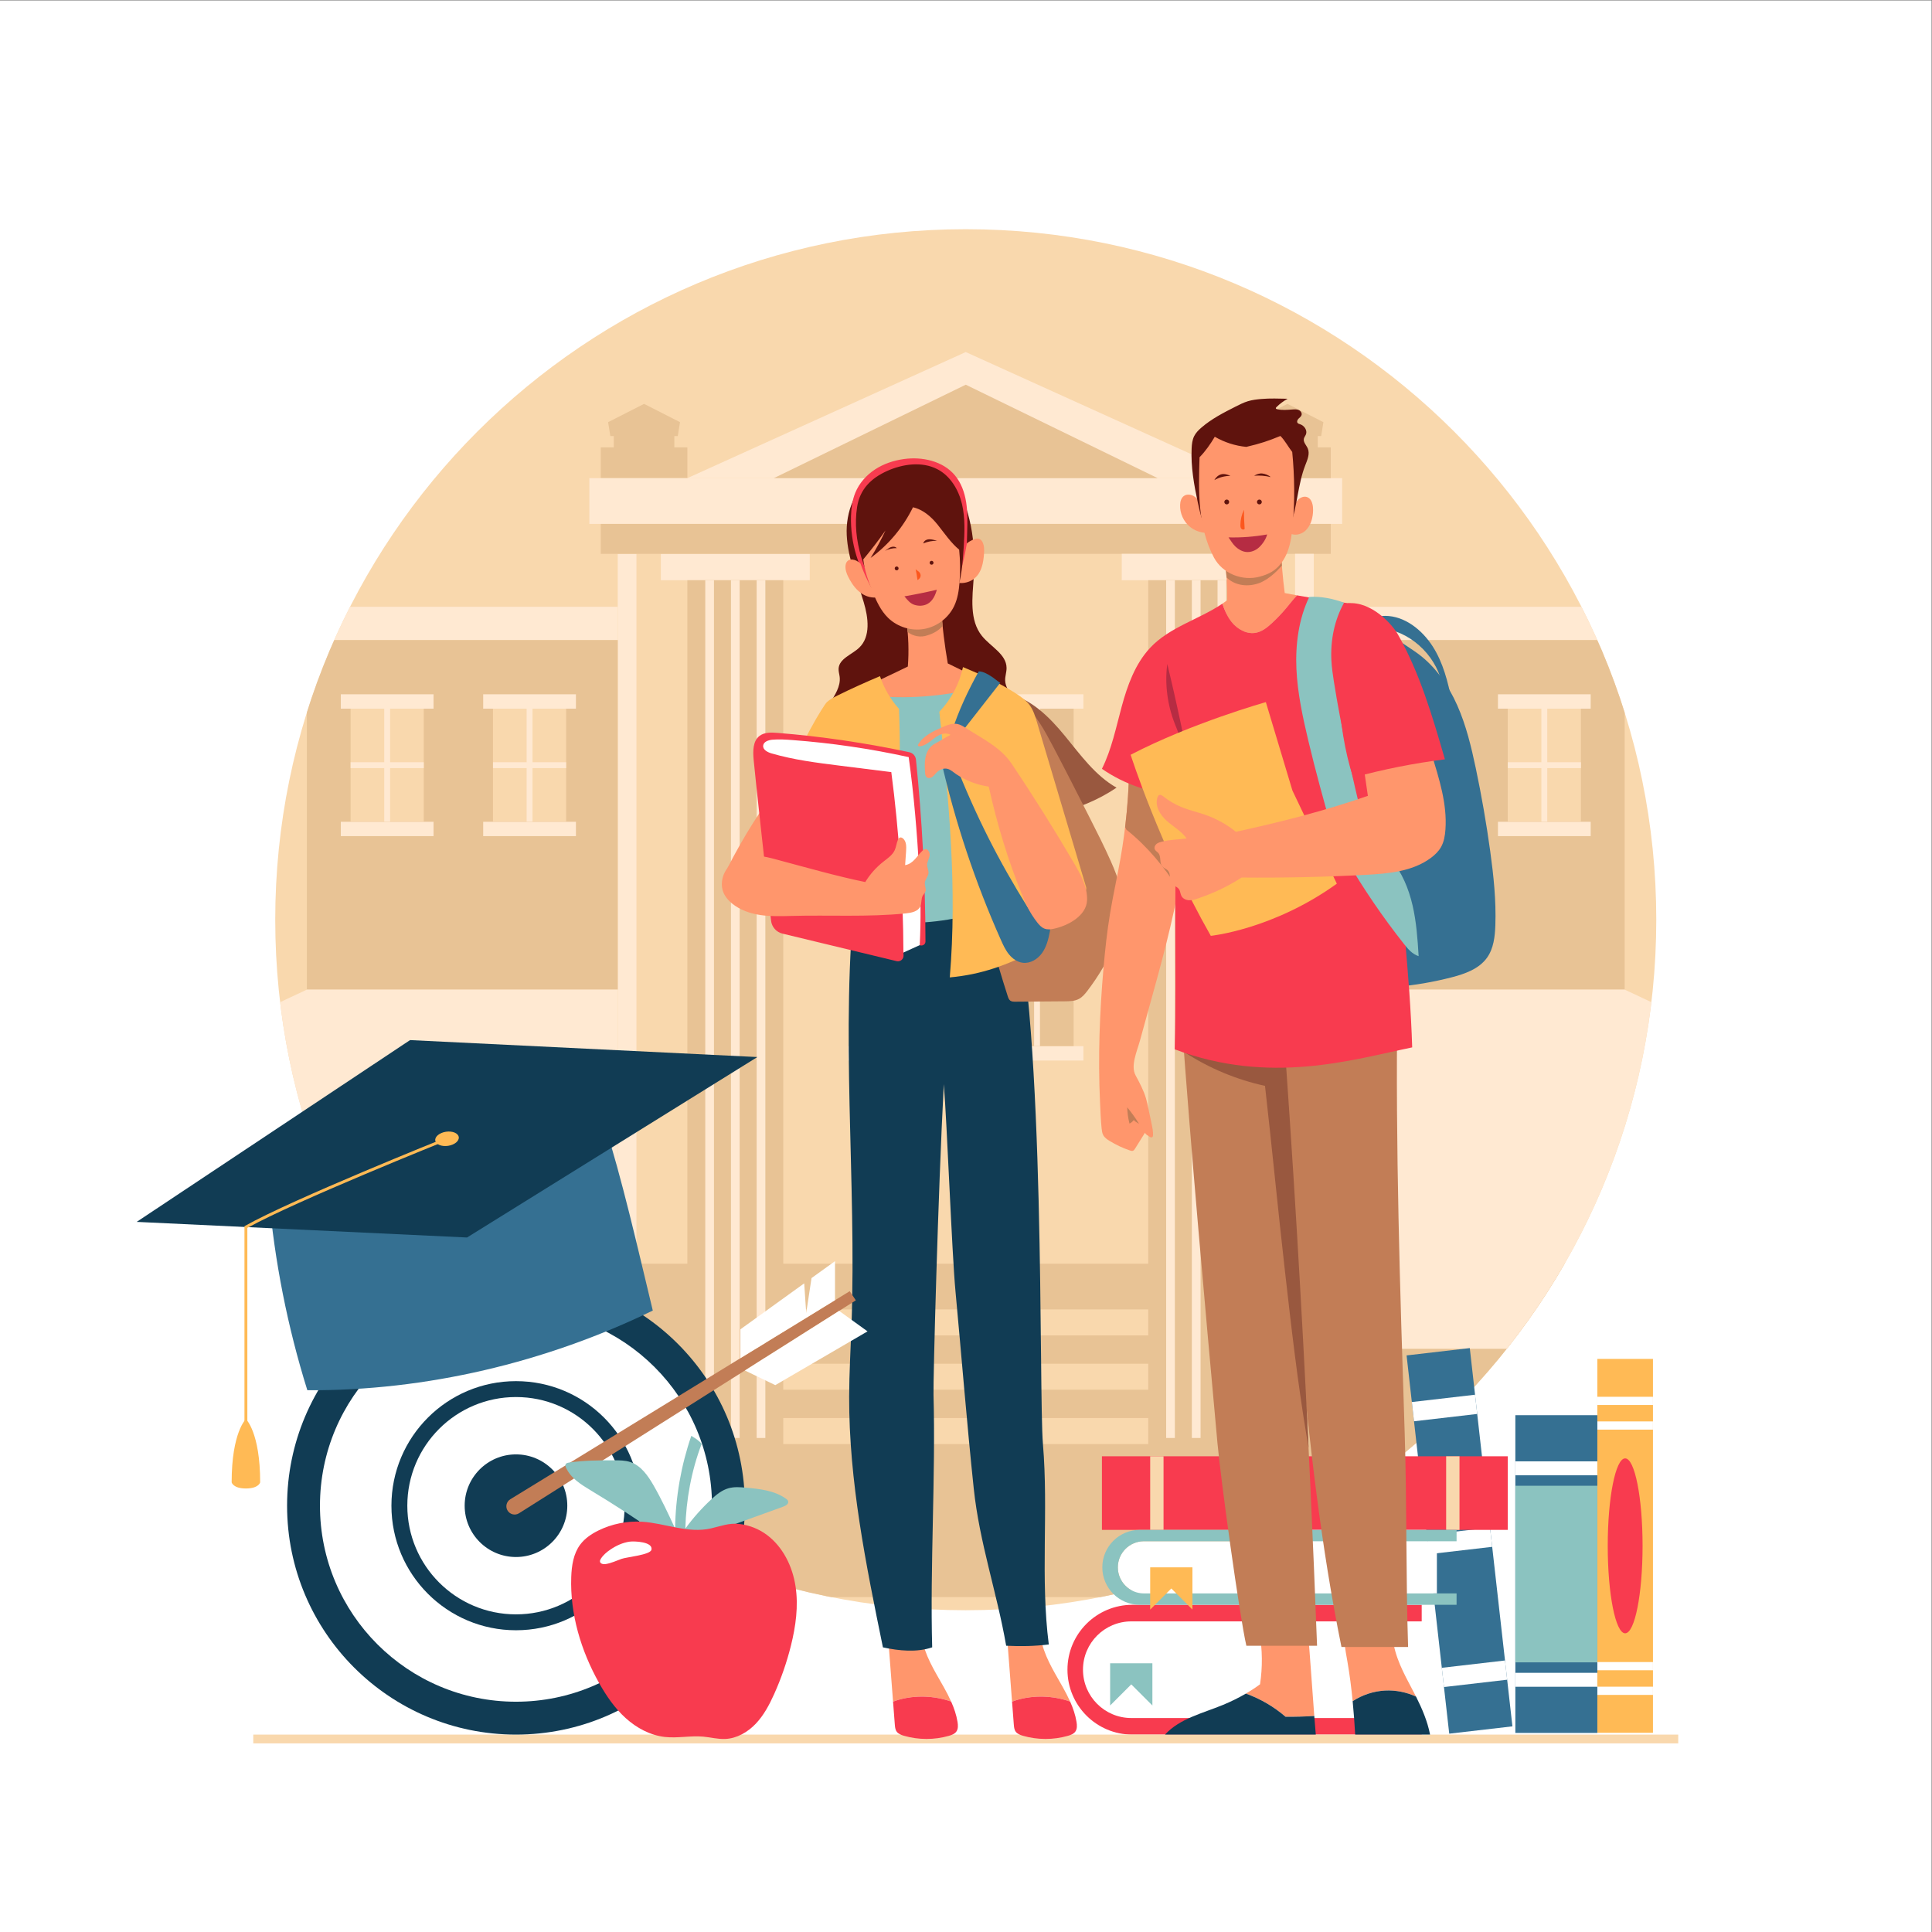 <?xml version="1.0" encoding="UTF-8" standalone="no"?>
<!-- Created with Inkscape (http://www.inkscape.org/) -->

<svg
   version="1.1"
   id="svg2"
   xml:space="preserve"
   width="2666.667"
   height="2666.667"
   viewBox="0 0 2666.667 2666.667"
   sodipodi:docname="vecteezy_happy-university-students_.eps"
   xmlns:inkscape="http://www.inkscape.org/namespaces/inkscape"
   xmlns:sodipodi="http://sodipodi.sourceforge.net/DTD/sodipodi-0.dtd"
   xmlns="http://www.w3.org/2000/svg"
   xmlns:svg="http://www.w3.org/2000/svg"><rect x="0" y="0" width="2666.667" height="2666.667" fill="#808080" stroke="none"/><defs
     id="defs6"><clipPath
       clipPathUnits="userSpaceOnUse"
       id="clipPath22"><path
         d="m 17150,10481.7 c 0,-3948.8 -3201.2,-7150 -7150,-7150 -3948.84,0 -7150,3201.2 -7150,7150 0,3948.9 3201.16,7150 7150,7150 3948.8,0 7150,-3201.1 7150,-7150 z"
         id="path20" /></clipPath></defs><sodipodi:namedview
     id="namedview4"
     pagecolor="#ffffff"
     bordercolor="#666666"
     borderopacity="1.0"
     inkscape:pageshadow="2"
     inkscape:pageopacity="0.0"
     inkscape:pagecheckerboard="0" /><g
     id="g8"
     inkscape:groupmode="layer"
     inkscape:label="ink_ext_XXXXXX"
     transform="matrix(1.333,0,0,-1.333,0,2666.667)"><g
       id="g10"
       transform="scale(0.1)"><path
         d="M 20000,0 H 0 V 20000 H 20000 V 0"
         style="fill:#ffffff;fill-opacity:1;fill-rule:nonzero;stroke:none"
         id="path12" /><path
         d="m 17150,10481.7 c 0,-3948.8 -3201.2,-7150 -7150,-7150 -3948.84,0 -7150,3201.2 -7150,7150 0,3948.9 3201.16,7150 7150,7150 3948.8,0 7150,-3201.1 7150,-7150"
         style="fill:#f9d8ad;fill-opacity:1;fill-rule:nonzero;stroke:none"
         id="path14" /><g
         id="g16"><g
           id="g18"
           clip-path="url(#clipPath22)"><path
             d="M 18510,3468.3 H 3177.3 V 6919.9 H 18510 V 3468.3"
             style="fill:#e8c395;fill-opacity:1;fill-rule:nonzero;stroke:none"
             id="path24" /><path
             d="M 10000,16359.7 7117.27,15054.1 h 5765.43 z"
             style="fill:#ffe9d2;fill-opacity:1;fill-rule:nonzero;stroke:none"
             id="path26" /><path
             d="M 8384.76,13997.2 H 6842.81 v 273 h 1541.95 v -273"
             style="fill:#ffe9d2;fill-opacity:1;fill-rule:nonzero;stroke:none"
             id="path28" /><path
             d="m 8110.31,13997.2 h -993.04 v -8882 h 993.04 v 8882"
             style="fill:#e8c395;fill-opacity:1;fill-rule:nonzero;stroke:none"
             id="path30" /><path
             d="m 7658.87,13997.2 h -90.17 v -8882 h 90.17 v 8882"
             style="fill:#ffe9d2;fill-opacity:1;fill-rule:nonzero;stroke:none"
             id="path32" /><path
             d="m 7392.87,13997.2 h -90.18 v -8882 h 90.18 v 8882"
             style="fill:#ffe9d2;fill-opacity:1;fill-rule:nonzero;stroke:none"
             id="path34" /><path
             d="m 7834.71,13997.2 h 90.17 v -8882 h -90.17 v 8882"
             style="fill:#ffe9d2;fill-opacity:1;fill-rule:nonzero;stroke:none"
             id="path36" /><path
             d="m 6982.58,15372.3 v 117.2 h 35.5 l 23.11,144.3 -372.25,189.4 -372.25,-189.4 23.12,-144.3 h 35.5 v -117.2 h -134.69 v -318.2 h 896.65 v 318.2 h -134.69"
             style="fill:#e8c395;fill-opacity:1;fill-rule:nonzero;stroke:none"
             id="path38" /><path
             d="m 6590.23,6001.9 h -193.77 v 8268.3 h 193.77 V 6001.9"
             style="fill:#ffe9d2;fill-opacity:1;fill-rule:nonzero;stroke:none"
             id="path40" /><path
             d="M 6396.46,13377.3 H 2896.79 v 344.6 h 3499.67 v -344.6"
             style="fill:#ffe9d2;fill-opacity:1;fill-rule:nonzero;stroke:none"
             id="path42" /><path
             d="M 6396.46,13377.3 H 3177.3 V 9758 h 3219.16 v 3619.3"
             style="fill:#e8c395;fill-opacity:1;fill-rule:nonzero;stroke:none"
             id="path44" /><path
             d="M 6396.46,6038.8 H 2027.6 V 9218 l 1149.7,540 H 6396.46 V 6038.8"
             style="fill:#ffe9d2;fill-opacity:1;fill-rule:nonzero;stroke:none"
             id="path46" /><path
             d="m 4489.31,12667.1 h -960.34 v 148.8 h 960.34 v -148.8"
             style="fill:#ffe9d2;fill-opacity:1;fill-rule:nonzero;stroke:none"
             id="path48" /><path
             d="m 4489.31,11347.2 h -960.34 v 148.7 h 960.34 v -148.7"
             style="fill:#ffe9d2;fill-opacity:1;fill-rule:nonzero;stroke:none"
             id="path50" /><path
             d="m 4387.87,12667.1 h -757.45 v -1170 h 757.45 v 1170"
             style="fill:#f9d8ad;fill-opacity:1;fill-rule:nonzero;stroke:none"
             id="path52" /><path
             d="m 4039.58,12667.1 h -60.87 v -1170 h 60.87 v 1170"
             style="fill:#ffe9d2;fill-opacity:1;fill-rule:nonzero;stroke:none"
             id="path54" /><path
             d="m 4387.91,12051.7 v 60.8 l -757.45,0.1 v -60.9 h 757.45"
             style="fill:#ffe9d2;fill-opacity:1;fill-rule:nonzero;stroke:none"
             id="path56" /><path
             d="m 5963.63,12667.1 h -960.34 v 148.8 h 960.34 v -148.8"
             style="fill:#ffe9d2;fill-opacity:1;fill-rule:nonzero;stroke:none"
             id="path58" /><path
             d="m 5963.63,11347.2 h -960.34 v 148.7 h 960.34 v -148.7"
             style="fill:#ffe9d2;fill-opacity:1;fill-rule:nonzero;stroke:none"
             id="path60" /><path
             d="m 5862.19,12667.1 h -757.45 v -1170 h 757.45 v 1170"
             style="fill:#f9d8ad;fill-opacity:1;fill-rule:nonzero;stroke:none"
             id="path62" /><path
             d="m 5513.9,12667.1 h -60.87 v -1170 h 60.87 v 1170"
             style="fill:#ffe9d2;fill-opacity:1;fill-rule:nonzero;stroke:none"
             id="path64" /><path
             d="m 5862.23,12051.7 v 60.8 l -757.45,0.1 v -60.9 h 757.45"
             style="fill:#ffe9d2;fill-opacity:1;fill-rule:nonzero;stroke:none"
             id="path66" /><path
             d="m 9742.17,12667.1 h -960.33 v 148.8 h 960.33 v -148.8"
             style="fill:#ffe9d2;fill-opacity:1;fill-rule:nonzero;stroke:none"
             id="path68" /><path
             d="m 9742.17,11347.2 h -960.33 v 148.7 h 960.33 v -148.7"
             style="fill:#ffe9d2;fill-opacity:1;fill-rule:nonzero;stroke:none"
             id="path70" /><path
             d="m 9640.73,12667.1 h -757.45 v -1170 h 757.45 v 1170"
             style="fill:#e8c395;fill-opacity:1;fill-rule:nonzero;stroke:none"
             id="path72" /><path
             d="m 9292.44,12667.1 h -60.87 v -1170 h 60.87 v 1170"
             style="fill:#ffe9d2;fill-opacity:1;fill-rule:nonzero;stroke:none"
             id="path74" /><path
             d="m 9640.78,12051.7 v 60.8 l -757.46,0.1 v -60.9 h 757.46"
             style="fill:#ffe9d2;fill-opacity:1;fill-rule:nonzero;stroke:none"
             id="path76" /><path
             d="m 10257.8,12667.1 h 960.4 v 148.8 h -960.4 v -148.8"
             style="fill:#ffe9d2;fill-opacity:1;fill-rule:nonzero;stroke:none"
             id="path78" /><path
             d="m 10257.8,11347.2 h 960.4 v 148.7 h -960.4 v -148.7"
             style="fill:#ffe9d2;fill-opacity:1;fill-rule:nonzero;stroke:none"
             id="path80" /><path
             d="m 10359.3,12667.1 h 757.4 v -1170 h -757.4 v 1170"
             style="fill:#e8c395;fill-opacity:1;fill-rule:nonzero;stroke:none"
             id="path82" /><path
             d="m 10707.6,12667.1 h 60.8 v -1170 h -60.8 v 1170"
             style="fill:#ffe9d2;fill-opacity:1;fill-rule:nonzero;stroke:none"
             id="path84" /><path
             d="m 10359.2,12051.7 v 60.8 l 757.5,0.1 v -60.9 h -757.5"
             style="fill:#ffe9d2;fill-opacity:1;fill-rule:nonzero;stroke:none"
             id="path86" /><path
             d="m 9742.17,10343.6 h -960.33 v 148.8 h 960.33 v -148.8"
             style="fill:#ffe9d2;fill-opacity:1;fill-rule:nonzero;stroke:none"
             id="path88" /><path
             d="m 9742.17,9023.6 h -960.33 v 148.8 h 960.33 v -148.8"
             style="fill:#ffe9d2;fill-opacity:1;fill-rule:nonzero;stroke:none"
             id="path90" /><path
             d="m 9640.73,10343.6 h -757.45 v -1170 h 757.45 v 1170"
             style="fill:#e8c395;fill-opacity:1;fill-rule:nonzero;stroke:none"
             id="path92" /><path
             d="m 9292.44,10343.6 h -60.87 v -1170 h 60.87 v 1170"
             style="fill:#ffe9d2;fill-opacity:1;fill-rule:nonzero;stroke:none"
             id="path94" /><path
             d="m 9640.78,9728.1 v 60.9 h -757.46 v -60.8 l 757.46,-0.1"
             style="fill:#ffe9d2;fill-opacity:1;fill-rule:nonzero;stroke:none"
             id="path96" /><path
             d="m 10257.8,10343.6 h 960.4 v 148.8 h -960.4 v -148.8"
             style="fill:#ffe9d2;fill-opacity:1;fill-rule:nonzero;stroke:none"
             id="path98" /><path
             d="m 10257.8,9023.6 h 960.4 v 148.8 h -960.4 v -148.8"
             style="fill:#ffe9d2;fill-opacity:1;fill-rule:nonzero;stroke:none"
             id="path100" /><path
             d="m 10359.3,10343.6 h 757.4 v -1170 h -757.4 v 1170"
             style="fill:#e8c395;fill-opacity:1;fill-rule:nonzero;stroke:none"
             id="path102" /><path
             d="m 10707.6,10343.6 h 60.8 v -1170 h -60.8 v 1170"
             style="fill:#ffe9d2;fill-opacity:1;fill-rule:nonzero;stroke:none"
             id="path104" /><path
             d="m 10359.2,9728.1 v 60.9 h 757.5 v -60.8 l -757.5,-0.1"
             style="fill:#ffe9d2;fill-opacity:1;fill-rule:nonzero;stroke:none"
             id="path106" /><path
             d="M 10000,15054.1 H 6102.62 V 14580 h 7794.78 v 474.1 H 10000"
             style="fill:#ffe9d2;fill-opacity:1;fill-rule:nonzero;stroke:none"
             id="path108" /><path
             d="M 10000,14580 H 6220.62 v -309.8 H 13779.4 V 14580 H 10000"
             style="fill:#e8c395;fill-opacity:1;fill-rule:nonzero;stroke:none"
             id="path110" /><path
             d="m 11615.2,13997.2 h 1542 v 273 h -1542 v -273"
             style="fill:#ffe9d2;fill-opacity:1;fill-rule:nonzero;stroke:none"
             id="path112" /><path
             d="m 11889.7,13997.2 h 993 v -8882 h -993 v 8882"
             style="fill:#e8c395;fill-opacity:1;fill-rule:nonzero;stroke:none"
             id="path114" /><path
             d="m 12341.1,13997.2 h 90.2 v -8882 h -90.2 v 8882"
             style="fill:#ffe9d2;fill-opacity:1;fill-rule:nonzero;stroke:none"
             id="path116" /><path
             d="m 12607.1,13997.2 h 90.2 v -8882 h -90.2 v 8882"
             style="fill:#ffe9d2;fill-opacity:1;fill-rule:nonzero;stroke:none"
             id="path118" /><path
             d="m 12165.3,13997.2 h -90.2 v -8882 h 90.2 v 8882"
             style="fill:#ffe9d2;fill-opacity:1;fill-rule:nonzero;stroke:none"
             id="path120" /><path
             d="m 13017.4,15372.3 v 117.2 h -35.5 l -23.1,144.3 372.3,189.4 372.2,-189.4 -23.1,-144.3 h -35.5 v -117.2 h 134.7 v -318.2 h -896.7 v 318.2 h 134.7"
             style="fill:#e8c395;fill-opacity:1;fill-rule:nonzero;stroke:none"
             id="path122" /><path
             d="M 10000,16021.6 8012.82,15054.1 H 11987.2 Z"
             style="fill:#e8c395;fill-opacity:1;fill-rule:nonzero;stroke:none"
             id="path124" /><path
             d="m 13409.8,6001.9 h 193.7 v 8268.3 h -193.7 V 6001.9"
             style="fill:#ffe9d2;fill-opacity:1;fill-rule:nonzero;stroke:none"
             id="path126" /><path
             d="m 13603.5,13377.3 h 3499.7 v 344.6 h -3499.7 v -344.6"
             style="fill:#ffe9d2;fill-opacity:1;fill-rule:nonzero;stroke:none"
             id="path128" /><path
             d="m 13603.5,13377.3 h 3219.2 V 9758 h -3219.2 v 3619.3"
             style="fill:#e8c395;fill-opacity:1;fill-rule:nonzero;stroke:none"
             id="path130" /><path
             d="m 13603.5,6038.8 h 4368.9 V 9218 l -1149.7,540 H 13603.5 V 6038.8"
             style="fill:#ffe9d2;fill-opacity:1;fill-rule:nonzero;stroke:none"
             id="path132" /><path
             d="m 15510.7,12667.1 h 960.3 v 148.8 h -960.3 v -148.8"
             style="fill:#ffe9d2;fill-opacity:1;fill-rule:nonzero;stroke:none"
             id="path134" /><path
             d="m 15510.7,11347.2 h 960.3 v 148.7 h -960.3 v -148.7"
             style="fill:#ffe9d2;fill-opacity:1;fill-rule:nonzero;stroke:none"
             id="path136" /><path
             d="m 15612.1,12667.1 h 757.5 v -1170 h -757.5 v 1170"
             style="fill:#f9d8ad;fill-opacity:1;fill-rule:nonzero;stroke:none"
             id="path138" /><path
             d="m 15960.4,12667.1 h 60.9 v -1170 h -60.9 v 1170"
             style="fill:#ffe9d2;fill-opacity:1;fill-rule:nonzero;stroke:none"
             id="path140" /><path
             d="m 15612.1,12051.7 v 60.8 l 757.4,0.1 v -60.9 h -757.4"
             style="fill:#ffe9d2;fill-opacity:1;fill-rule:nonzero;stroke:none"
             id="path142" /><path
             d="m 14036.4,12667.1 h 960.3 v 148.8 h -960.3 v -148.8"
             style="fill:#ffe9d2;fill-opacity:1;fill-rule:nonzero;stroke:none"
             id="path144" /><path
             d="m 14036.4,11347.2 h 960.3 v 148.7 h -960.3 v -148.7"
             style="fill:#ffe9d2;fill-opacity:1;fill-rule:nonzero;stroke:none"
             id="path146" /><path
             d="m 14137.8,12667.1 h 757.5 v -1170 h -757.5 v 1170"
             style="fill:#f9d8ad;fill-opacity:1;fill-rule:nonzero;stroke:none"
             id="path148" /><path
             d="m 14486.1,12667.1 h 60.9 v -1170 h -60.9 v 1170"
             style="fill:#ffe9d2;fill-opacity:1;fill-rule:nonzero;stroke:none"
             id="path150" /><path
             d="m 14137.8,12051.7 v 60.8 l 757.4,0.1 v -60.9 h -757.4"
             style="fill:#ffe9d2;fill-opacity:1;fill-rule:nonzero;stroke:none"
             id="path152" /><path
             d="M 11889.7,6177.5 H 8110.31 v 269.1 h 3779.39 v -269.1"
             style="fill:#f9d8ad;fill-opacity:1;fill-rule:nonzero;stroke:none"
             id="path154" /><path
             d="M 11889.7,5615.1 H 8110.31 v 269.1 h 3779.39 v -269.1"
             style="fill:#f9d8ad;fill-opacity:1;fill-rule:nonzero;stroke:none"
             id="path156" /><path
             d="M 11889.7,5052.7 H 8110.31 v 269.1 h 3779.39 v -269.1"
             style="fill:#f9d8ad;fill-opacity:1;fill-rule:nonzero;stroke:none"
             id="path158" /></g></g><path
         d="m 15660.5,2129.4 -654.4,-75.8 -441.5,3916.7 654.4,75.9 441.5,-3916.8"
         style="fill:#357092;fill-opacity:1;fill-rule:nonzero;stroke:none"
         id="path160" /><path
         d="m 15295.9,5364.2 -654.4,-75.9 -22.4,199.2 654.3,75.8 22.5,-199.1"
         style="fill:#ffffff;fill-opacity:1;fill-rule:nonzero;stroke:none"
         id="path162" /><path
         d="m 15451,3988.2 -654.4,-75.8 -22.4,199.1 654.3,75.9 22.5,-199.2"
         style="fill:#ffffff;fill-opacity:1;fill-rule:nonzero;stroke:none"
         id="path164" /><path
         d="m 15606.1,2612.3 -654.4,-75.9 -22.5,199.2 654.4,75.8 22.5,-199.1"
         style="fill:#ffffff;fill-opacity:1;fill-rule:nonzero;stroke:none"
         id="path166" /><path
         d="m 11410,4163.8 v 762.1 h 4202 v -762.1 h -4202"
         style="fill:#f83b4f;fill-opacity:1;fill-rule:nonzero;stroke:none"
         id="path168" /><path
         d="m 14974.2,4163.8 v 762.1 h 138.2 v -762.1 h -138.2"
         style="fill:#f9d8ad;fill-opacity:1;fill-rule:nonzero;stroke:none"
         id="path170" /><path
         d="m 12047.9,4163.8 v 762.1 h -138.2 v -762.1 h 138.2"
         style="fill:#f9d8ad;fill-opacity:1;fill-rule:nonzero;stroke:none"
         id="path172" /><path
         d="m 14453,2215.6 h -2738.8 c -276.3,0 -500.4,224 -500.4,500.4 v 0 c 0,276.3 224.1,500.3 500.4,500.3 H 14453 V 2215.6"
         style="fill:#ffffff;fill-opacity:1;fill-rule:nonzero;stroke:none"
         id="path174" /><path
         d="m 11714.2,2215.6 c -276.3,0 -500.4,224 -500.4,500.4 v 0 c 0,276.3 224.1,500.3 500.4,500.3 h 3006.9 v 171.6 h -2996.2 c -371.1,0 -671.9,-300.8 -671.9,-671.9 v 0 c 0,-371.1 300.8,-672 671.9,-672 h 2996.2 v 171.6 h -3006.9"
         style="fill:#f83b4f;fill-opacity:1;fill-rule:nonzero;stroke:none"
         id="path176" /><path
         d="m 11932.5,2345.3 -218.8,218.8 -218.8,-218.8 v 437.5 h 437.6 v -437.5"
         style="fill:#8bc3c0;fill-opacity:1;fill-rule:nonzero;stroke:none"
         id="path178" /><path
         d="m 11845,4046 h 3033.4 V 3505.8 H 11845 c -149.2,0 -270.1,120.9 -270.1,270.1 v 0 c 0,149.1 120.9,270.1 270.1,270.1"
         style="fill:#ffffff;fill-opacity:1;fill-rule:nonzero;stroke:none"
         id="path180" /><path
         d="m 11845,3505.8 c -149.2,0 -270.1,120.9 -270.1,270.1 v 0 c 0,149.1 120.9,270.1 270.1,270.1 h 3237.2 v 117.8 H 11802 c -214.3,0 -388,-173.7 -388,-387.9 v 0 c 0,-214.3 173.7,-388 388,-388 h 3280.2 v 117.9 H 11845"
         style="fill:#8bc3c0;fill-opacity:1;fill-rule:nonzero;stroke:none"
         id="path182" /><path
         d="m 12347.2,3338.4 -218.8,218.7 -218.7,-218.7 v 437.5 h 437.5 v -437.5"
         style="fill:#ffba55;fill-opacity:1;fill-rule:nonzero;stroke:none"
         id="path184" /><path
         d="m 17115.7,2062.8 h -575.9 v 3871.3 h 575.9 V 2062.8"
         style="fill:#ffba55;fill-opacity:1;fill-rule:nonzero;stroke:none"
         id="path186" /><path
         d="m 17115.7,5456.9 h -575.9 v 85 h 575.9 v -85"
         style="fill:#ffffff;fill-opacity:1;fill-rule:nonzero;stroke:none"
         id="path188" /><path
         d="m 17115.7,5201.8 h -575.9 v 85 h 575.9 v -85"
         style="fill:#ffffff;fill-opacity:1;fill-rule:nonzero;stroke:none"
         id="path190" /><path
         d="m 17115.7,2540.1 h -575.9 V 2455 h 575.9 v 85.1"
         style="fill:#ffffff;fill-opacity:1;fill-rule:nonzero;stroke:none"
         id="path192" /><path
         d="m 17115.7,2795.2 h -575.9 v -85 h 575.9 v 85"
         style="fill:#ffffff;fill-opacity:1;fill-rule:nonzero;stroke:none"
         id="path194" /><path
         d="m 16647.4,3998.5 c 0,500.2 80.8,905.6 180.4,905.6 99.6,0 180.3,-405.4 180.3,-905.6 0,-500.2 -80.7,-905.6 -180.3,-905.6 -99.6,0 -180.4,405.4 -180.4,905.6"
         style="fill:#f83b4f;fill-opacity:1;fill-rule:nonzero;stroke:none"
         id="path196" /><path
         d="m 16539.8,2061.4 h -849.1 v 3289.9 h 849.1 V 2061.4"
         style="fill:#357092;fill-opacity:1;fill-rule:nonzero;stroke:none"
         id="path198" /><path
         d="m 16539.8,2792 h -849.1 v 1828.7 h 849.1 V 2792"
         style="fill:#8bc3c0;fill-opacity:1;fill-rule:nonzero;stroke:none"
         id="path200" /><path
         d="m 16539.8,4873.3 h -849.1 V 4729 h 849.1 v 144.3"
         style="fill:#ffffff;fill-opacity:1;fill-rule:nonzero;stroke:none"
         id="path202" /><path
         d="m 16539.8,2539.4 h -849.1 v 144.3 h 849.1 v -144.3"
         style="fill:#ffffff;fill-opacity:1;fill-rule:nonzero;stroke:none"
         id="path204" /><path
         d="m 17377.5,1953 h -14755 v 91 h 14755 v -91"
         style="fill:#f9d8ad;fill-opacity:1;fill-rule:nonzero;stroke:none"
         id="path206" /><path
         d="m 11080.7,2386.2 c -43.8,98 -100.6,191.7 -153.5,285.5 -89.5,158.5 -171.5,333.1 -156.6,514.6 l -348.9,-52 c 19.2,-249.5 38.4,-499 57.6,-748.5 16,6.1 32.3,11.5 48.7,16.3 179.8,52.8 375.9,45.7 552.7,-15.9"
         style="fill:#ff966c;fill-opacity:1;fill-rule:nonzero;stroke:none"
         id="path208" /><path
         d="m 11080.7,2386.2 c -176.8,61.6 -372.9,68.7 -552.7,15.9 -16.4,-4.8 -32.7,-10.2 -48.7,-16.3 6.1,-79.1 12.1,-158.2 18.2,-237.3 2,-25.7 4.5,-53 19.6,-73.9 16.9,-23.6 46.2,-34.4 74,-42.5 151.6,-44 315.6,-44.2 467.3,-0.6 28.4,8.1 58.3,19.1 75.7,42.9 20.5,28.1 18.5,66.4 12.9,100.7 -11.9,73.4 -36,143.3 -66.3,211.1"
         style="fill:#f83b4f;fill-opacity:1;fill-rule:nonzero;stroke:none"
         id="path210" /><path
         d="m 9848.6,2386.2 c -43.79,98 -100.65,191.7 -153.55,285.5 -89.49,158.5 -171.48,333.1 -156.53,514.6 l -348.89,-52 c 19.18,-249.5 38.35,-499 57.53,-748.5 16.04,6.1 32.37,11.5 48.71,16.3 179.81,52.8 375.93,45.7 552.73,-15.9"
         style="fill:#ff966c;fill-opacity:1;fill-rule:nonzero;stroke:none"
         id="path212" /><path
         d="m 9848.6,2386.2 c -176.8,61.6 -372.92,68.7 -552.73,15.9 -16.34,-4.8 -32.67,-10.2 -48.71,-16.3 6.08,-79.1 12.16,-158.2 18.23,-237.3 1.98,-25.7 4.47,-53 19.56,-73.9 16.93,-23.6 46.18,-34.4 74.04,-42.5 151.59,-44 315.6,-44.2 467.32,-0.6 28.42,8.1 58.24,19.1 75.69,42.9 20.5,28.1 18.52,66.4 12.93,100.7 -11.97,73.4 -36.05,143.3 -66.33,211.1"
         style="fill:#f83b4f;fill-opacity:1;fill-rule:nonzero;stroke:none"
         id="path214" /><path
         d="m 10799.3,5051 c -45.2,535.1 29.9,4307.2 -312.1,5632.2 l -600.75,-115 c 0.09,114.7 -1.15,219.1 -3.95,310.9 l -1022.9,-61.5 c -163.9,-1504.3 11.31,-3024.4 -42.73,-4536.6 -8.77,-245.7 -23.61,-491.3 -24.29,-737.2 -2.42,-874.9 174.03,-1739.3 349.72,-2596.5 164.8,-35.7 350.56,-54.4 510.05,0.3 -23.21,828.3 36.97,1787.5 13.76,2615.7 -4.16,148.6 46.62,2085.1 106.62,3215.3 33.58,-405.3 83.1,-1740.1 120.76,-2143.2 62.83,-672.5 118.21,-1371.2 189.21,-2042.9 59.6,-563.8 238.4,-1069.9 335.8,-1628.4 155,-7.4 287.1,-5.1 441.3,13 -88.3,687.5 -2.1,1383.2 -60.5,2073.9"
         style="fill:#113c54;fill-opacity:1;fill-rule:nonzero;stroke:none"
         id="path216" /><path
         d="m 10430.2,12824.5 c 247.1,-53.7 438.2,-246.4 598.5,-442 160.4,-195.5 312.6,-408.9 532.7,-533.5 -192.5,-129.3 -410.6,-220.1 -638,-265.5 l -493.2,1241"
         style="fill:#99583f;fill-opacity:1;fill-rule:nonzero;stroke:none"
         id="path218" /><path
         d="m 10593.3,12725.4 c 135.3,-121.9 224.3,-285.6 309.1,-446.7 129.7,-246.3 255.7,-494.4 381.7,-742.6 75.2,-148.3 150.6,-296.7 217.9,-448.8 81.6,-184.4 152.5,-383.5 127.2,-583.5 -11.9,-94.5 -45.1,-185.1 -83.3,-272.5 -75.2,-171.7 -171,-334.4 -284.7,-483.5 -25.3,-33.2 -52.6,-66.6 -89.4,-86.2 -44.1,-23.5 -96.2,-24.4 -146.2,-24.8 -171,-1.3 -341.9,-2.6 -512.9,-3.9 -17.6,-0.1 -36.5,0.1 -50.9,10.3 -15,10.5 -21.5,29.1 -27.1,46.5 -129.4,403.3 -247.6,813.5 -285.5,1235.3 -37.9,421.8 8.5,859.2 195.1,1239.4 l 249,561"
         style="fill:#c27d56;fill-opacity:1;fill-rule:nonzero;stroke:none"
         id="path220" /><path
         d="m 7634.45,10876.8 -101.91,140.3 c 165.55,321.7 350.28,624.1 578.97,904.4 39.46,-24.6 60.26,-69.7 78.93,-112.3 76.02,-173.5 152.57,-348.5 190.46,-534.1 37.89,-185.5 34.62,-384.8 -44.92,-556.7 l -701.53,158.4"
         style="fill:#ff966c;fill-opacity:1;fill-rule:nonzero;stroke:none"
         id="path222" /><path
         d="m 9945.73,12081.8 c -408.63,-58.1 -819.38,68.2 -1207.49,208.6 -81.44,29.5 -170.47,66.6 -206.77,145.3 -42.27,91.5 5.23,198.2 58.59,283.7 53.35,85.6 116.15,177.2 104.35,277.3 -3.31,28.1 -12.56,55.7 -11.17,84 5.18,105.1 137,145.1 213.21,217.7 120.57,114.8 94.65,311.7 46.96,471.3 -68.51,229.1 -163.88,454.6 -175.79,693.5 -11.92,238.9 83.54,503.8 299.59,606.5 168.4,80 367.52,127.4 553.78,119.2 48.98,-2.2 99.51,-8 141.92,-32.6 42.42,-24.6 72.57,-65.5 98.96,-106.8 190.83,-298.7 244.53,-668.1 220.73,-1021.7 -14.1,-209.6 -46.6,-444.6 85.4,-608 90,-111.4 253.4,-187.9 254.6,-331.1 0.3,-44.3 -16.6,-87.5 -14.6,-131.8 2.7,-57.4 36.3,-107.9 65.7,-157.3 82.4,-138.1 140.6,-294.7 140.1,-455.5 -0.5,-160.9 -65.7,-325.9 -193,-424.2 l -475.07,161.9"
         style="fill:#5f130d;fill-opacity:1;fill-rule:nonzero;stroke:none"
         id="path224" /><path
         d="m 9334.21,10455.7 c 323.58,-24.8 645.15,53.9 960.19,132.1 74.1,573.1 -2.8,1174 -92.9,1744.9 -33.1,209.6 -69,418.8 -107.7,627.5 -328.85,-92.5 -673.13,-129.9 -1014.16,-110.1 l 254.57,-2394.4"
         style="fill:#8bc3c0;fill-opacity:1;fill-rule:nonzero;stroke:none"
         id="path226" /><path
         d="m 9052.39,13878.4 c -162.95,225.4 -248.9,505.4 -240.48,783.4 2.49,82.2 13.27,165.3 44.49,241.4 40.53,98.9 114.75,182.3 204.09,240.9 89.35,58.6 193.28,93.1 299.13,107.7 190.79,26.3 403.47,-20.4 527.3,-167.9 65.95,-78.5 101.48,-179 117.28,-280.3 15.8,-101.3 13.2,-204.5 10.5,-307.1 -2.2,-85.4 -4.5,-170.8 -6.7,-256.3 -4.1,-155 -99.95,-305.9 -231.74,-387.6 l -723.87,25.8"
         style="fill:#f83b4f;fill-opacity:1;fill-rule:nonzero;stroke:none"
         id="path228" /><path
         d="m 8887.45,14187.3 c -51.37,36.4 -124.53,38.1 -132.58,-40 -5.18,-50.1 20.65,-103.7 44.5,-146.3 31.87,-56.8 73.14,-110 128.11,-145.1 47.52,-30.2 106.4,-45.4 161.33,-35.3 -78.4,104.9 -135.93,229.4 -179.9,350.4 -7.04,5.6 -14.13,11.1 -21.46,16.3"
         style="fill:#ff966c;fill-opacity:1;fill-rule:nonzero;stroke:none"
         id="path230" /><path
         d="m 10181.3,14373.2 c -6.1,19.3 -16.6,38.4 -34.3,48.1 -22.2,12.1 -50,6.5 -72.9,-4.4 -18.7,-8.8 -47.5,-24.6 -62.5,-38.7 -24.65,-140.3 -53.09,-273.7 -107.38,-405.6 44.03,-9.2 90.77,-5.4 132.38,11.6 106.6,43.6 139.9,152.9 149.8,256.8 4.3,44.2 8.2,89.8 -5.1,132.2"
         style="fill:#ff966c;fill-opacity:1;fill-rule:nonzero;stroke:none"
         id="path232" /><path
         d="m 9904.6,13873.3 c 52.53,147.3 64.03,305.7 73.76,461.8 9.44,151.3 17.45,305.2 -17.88,452.6 -35.32,147.4 -120.54,289.9 -255.31,359.3 -160.11,82.4 -358.41,53.1 -517.01,-17.6 -166.93,-74.5 -284.91,-189.3 -313.39,-375.2 -52.85,-345.1 74.94,-697.5 270.72,-986.5 l 759.11,105.6"
         style="fill:#5f130d;fill-opacity:1;fill-rule:nonzero;stroke:none"
         id="path234" /><path
         d="m 9384.55,13579.7 c 22.73,-157.5 28.02,-317.5 15.76,-476.2 -145.3,-71.7 -291.28,-137.9 -436.58,-209.6 -2.71,-1.3 -5.55,-2.8 -7.22,-5.3 -1.95,-3 -1.89,-6.8 -1.75,-10.3 0.88,-22.7 1.75,-45.3 2.63,-67.9 354.37,-47.8 731.18,-23.9 1080.91,50.8 17.1,46.9 27.3,96 44.4,142.9 -85.63,43.2 -183.21,88.3 -268.85,131.5 -31.96,186.4 -57.51,378.9 -66.7,567.8 l -362.6,-123.7"
         style="fill:#ff966c;fill-opacity:1;fill-rule:nonzero;stroke:none"
         id="path236" /><path
         d="m 9604.45,13426.8 c 63.26,19 114.49,50 156.27,95.5 -5.91,60.6 -10.64,121 -13.57,181.1 l -362.6,-123.7 c 5.75,-39.9 10.37,-79.9 13.88,-120 58.09,-42.5 134.18,-59 206.02,-32.9"
         style="fill:#c27d56;fill-opacity:1;fill-rule:nonzero;stroke:none"
         id="path238" /><path
         d="m 9931.61,14313.8 c 11.25,-111.2 12.67,-223.4 4.24,-334.8 -6.48,-85.7 -19.23,-172.5 -56.25,-250.1 -58.13,-121.8 -177.22,-212.6 -310.07,-236.3 -132.86,-23.8 -276.04,20 -372.8,114.1 -77.04,74.9 -122.84,175.7 -162.99,275.4 -43.5,108 -81.05,214.7 -95.12,330.3 80.83,96.7 157.63,196.7 230.16,299.8 -45.48,-97.9 -96.99,-192.9 -154.13,-284.4 185.85,135.9 337.88,317.7 438.79,524.6 103.74,-23.1 189.4,-97.8 255.75,-180.8 66.35,-83 139.65,-191.1 222.42,-257.8"
         style="fill:#ff966c;fill-opacity:1;fill-rule:nonzero;stroke:none"
         id="path240" /><path
         d="m 9304.45,14119.3 c 0,-11 -8.96,-20 -20,-20 -11.05,0 -20,9 -20,20 0,11.1 8.95,20 20,20 11.04,0 20,-8.9 20,-20"
         style="fill:#5f130d;fill-opacity:1;fill-rule:nonzero;stroke:none"
         id="path242" /><path
         d="m 9666.11,14177.9 c 0,-11.1 -8.95,-20 -20,-20 -11.04,0 -20,8.9 -20,20 0,11 8.96,20 20,20 11.05,0 20,-9 20,-20"
         style="fill:#5f130d;fill-opacity:1;fill-rule:nonzero;stroke:none"
         id="path244" /><path
         d="m 9500.03,13998.5 c -4.65,38.6 -11.14,76.9 -19.43,114.9 1.58,-7.2 31.08,-24.7 37.29,-31.7 25.99,-29.4 17.27,-63.8 -17.86,-83.2"
         style="fill:#fc571e;fill-opacity:1;fill-rule:nonzero;stroke:none"
         id="path246" /><path
         d="m 9163.05,14301.3 c 37.93,19.1 80.56,28.9 123.05,28.1 -10.99,10.8 -24.19,16 -39.54,14.8 -34.58,-2.6 -53.81,-25 -83.51,-42.9"
         style="fill:#5f130d;fill-opacity:1;fill-rule:nonzero;stroke:none"
         id="path248" /><path
         d="m 9702.83,14405.4 c -48.44,1.1 -97.01,-8.1 -143.29,-27.2 3.18,11.9 12.16,24 20.51,29.9 34.72,24.7 84.3,8.2 122.78,-2.7"
         style="fill:#5f130d;fill-opacity:1;fill-rule:nonzero;stroke:none"
         id="path250" /><path
         d="m 9364.82,13830.2 c 112.51,19.3 224.43,42.1 335.54,68.3 -15.72,-58.4 -43.39,-117.3 -96.35,-146.5 -41.19,-22.7 -92.17,-24.2 -136.79,-9.4 -44.63,14.8 -72.38,51.4 -102.4,87.6"
         style="fill:#b62c43;fill-opacity:1;fill-rule:nonzero;stroke:none"
         id="path252" /><path
         d="m 9301.86,11636.9 c 16.44,345.2 20.52,682.5 7,1027.9 -87.84,98 -155.39,214.1 -197.16,338.9 -150.18,-63.8 -291.79,-127 -437.97,-199.5 -39.83,-19.7 -80.08,-40.2 -112.64,-70.4 -31.18,-29 -306.83,-478.5 -341.42,-693.1 l 1082.19,-403.8"
         style="fill:#ffba55;fill-opacity:1;fill-rule:nonzero;stroke:none"
         id="path254" /><path
         d="m 9834.45,9884.4 c 331.75,29.7 590.65,127.9 888.15,277.6 15.4,154.2 62.7,313.6 121.9,456.9 72.7,9.8 144.9,24.1 215.8,42.8 39.6,10.4 79.5,22.6 113.3,45.6 33.8,23 84.4,72.5 72.7,111.7 -169.7,569.4 -339.4,1138.8 -509.1,1708.2 -18.1,60.9 -36.9,123.1 -74.3,174.5 -34.5,47.5 -82.9,83 -132.1,115.3 -175,115 -366,200.4 -559.62,280.5 -36.9,-172.8 -122.7,-335 -244.87,-462.7 100.14,-920.2 185.73,-1828 108.14,-2750.4"
         style="fill:#ffba55;fill-opacity:1;fill-rule:nonzero;stroke:none"
         id="path256" /><path
         d="m 9856.67,12431.1 c 69.82,217 167.03,423.2 277.83,622.4 48.1,-1.6 91.5,-28.1 132.2,-53.9 29.6,-18.6 60.2,-46.8 89.8,-65.5 -149.1,-190.7 -298.2,-381.4 -447.36,-572.1 -51.58,-65.9 -19.84,-156.6 -27.22,-240 227.48,-578 462.28,-1035.9 763.08,-1518.4 47.2,-75.8 100.9,-155.8 184.4,-187.7 15.4,-5.8 33.2,-11.4 40.2,-26.3 4.9,-10.4 2.9,-22.6 0.7,-33.8 -14.7,-76.8 -34.5,-154.8 -79.8,-218.5 -45.3,-63.7 -121.3,-110.7 -199,-101.6 -56.8,6.6 -107.1,42.2 -143.4,86.5 -36.3,44.2 -60.5,97 -83.8,149.2 -266.5,597.6 -474.36,1221.3 -619.59,1859.3 34.01,90.2 82.45,208.7 111.96,300.4"
         style="fill:#357092;fill-opacity:1;fill-rule:nonzero;stroke:none"
         id="path258" /><path
         d="m 7803.39,12140.7 c -7.48,87.1 -8.61,189.8 60.28,243.6 50.77,39.6 121.65,37.1 185.88,32 456.23,-35.8 917.3,-104.9 1365.63,-200.1 37.38,-7.9 65.4,-39.2 69.29,-77.2 64,-625.1 96.87,-1253.4 98.45,-1881.8 0.12,-46.6 -64.1,-59.6 -82.17,-16.6 l -0.46,1.1 -145.84,-99.9 1.38,-29.7 c 1.81,-38.8 -34.13,-68.4 -71.89,-59.3 l -1182.04,285.1 c -63.53,15.4 -110.64,68.8 -117.82,133.8 -40.11,362.4 -167.82,1519.2 -180.69,1669"
         style="fill:#f83b4f;fill-opacity:1;fill-rule:nonzero;stroke:none"
         id="path260" /><path
         d="m 9523.51,10218.7 c -57.72,-27.9 -111.35,-49 -169.06,-76.9 -1.94,611.7 -45.82,1262 -125.4,1868.4 -177.69,22.3 -355.39,44.5 -533.09,66.7 -237.93,29.8 -477.06,59.8 -707.25,127 -40.98,12 -90.3,37.2 -86.53,79.7 3.64,41.2 54.13,58.3 95.26,62 67.93,6 136.32,1.7 204.34,-3.4 405.91,-30.3 809.68,-89.5 1207.24,-176.8 54.98,-392.4 86.4,-785.3 109.5,-1180.8 15.41,-263.8 18.08,-501.9 4.99,-765.9"
         style="fill:#ffffff;fill-opacity:1;fill-rule:nonzero;stroke:none"
         id="path262" /><path
         d="m 10238.1,11859.9 c -118.7,17 -233.6,60.6 -334.27,127 -30.46,20 -57.96,48.4 -93.15,57.3 -41.15,10.4 -85.14,-9.8 -114.8,-40.7 -14.53,-15.1 -26.73,-33 -44.08,-44.7 -17.34,-11.6 -42.52,-15.2 -57.81,-0.9 -12.45,11.7 -14.27,30.8 -15.27,48 -2.89,49.3 -5.75,99.1 2.62,147.7 8.36,48.7 29.12,96.7 66.21,128.4 17.23,14.8 37.35,25.5 57.35,36 48.34,25.3 89.09,54.3 138.24,77.9 -33.84,20.4 -77.49,15.8 -113.36,-0.5 -35.87,-16.3 -66.14,-42.8 -97.62,-66.7 -31.47,-23.9 -66.05,-46.2 -104.95,-51.6 -9.76,-1.3 -23.5,2.1 -22.71,12.2 0.22,2.7 1.61,5.1 3,7.4 53.67,89.4 153.84,136.7 248.33,177.8 51.12,22.3 106.35,45 160.7,33.1 30.13,-6.5 57.07,-23.2 83.11,-40 168.46,-108.7 360.66,-199.9 473.36,-367.6 227.3,-338.4 444.2,-684 650.3,-1036.2 69.1,-118.1 139.2,-245.7 132.6,-383 -7.6,-157.8 -194.2,-260.8 -345.8,-293 -31,-6.5 -64.1,-9.8 -93.9,1.3 -32.5,12.1 -56.9,39.6 -78.3,67.3 -37.6,48.5 -70.6,100.8 -98.2,155.9 -18.9,37.6 -35.3,76.4 -51.3,115.4 -150,364.3 -265.1,746.7 -350.3,1132.2"
         style="fill:#ff966c;fill-opacity:1;fill-rule:nonzero;stroke:none"
         id="path264" /><path
         d="m 8959.35,10871.8 c 48.84,80 111.95,151.3 185.48,209.4 44.65,35.3 95.13,68.3 119.2,119.9 16.08,34.4 18.54,73.8 33.79,108.6 4.07,9.3 9.78,18.9 19.24,22.6 11.46,4.4 24.46,-1.4 33.74,-9.5 34.95,-30.3 34.59,-83.7 31.43,-129.9 -3.33,-48.6 -6.67,-97.3 -10,-146 87.22,14.9 122.36,97.3 179.52,149.2 6.92,6.3 14.15,12.8 23.08,15.5 32.17,10 56.68,-33.7 51.09,-66.8 -5.59,-33.3 -26.4,-63.6 -25.67,-97.2 0.6,-28.1 16.28,-54.7 14.05,-82.6 -2.93,-36.7 -35.79,-65.8 -38.38,-102.5 -2.15,-30.3 16.87,-61.5 6.28,-89.9 -5.52,-14.8 -18.15,-25.8 -26.29,-39.3 -20.19,-33.6 -10.32,-78 -26.43,-113.8 -23.98,-53.2 -92.3,-66.2 -150.38,-72.2 -391.91,-40.2 -796.16,-15.2 -1189.96,-26.5 -106.05,-3 -212.77,-6 -317.66,9.8 -104.9,15.8 -208.97,51.8 -291.09,118.9 -36.39,29.8 -68.46,66 -87.34,109.1 -41.36,94.3 -10.6,211 61.83,284.2 72.43,73.2 179.62,105.4 282.49,101 73.41,-3.1 144.87,-23.3 215.86,-42.3 285.59,-76.3 616.46,-170.6 906.12,-229.7"
         style="fill:#ff966c;fill-opacity:1;fill-rule:nonzero;stroke:none"
         id="path266" /><path
         d="m 2972.61,4414.2 c 0,1309 1061.15,2370.1 2370.15,2370.1 1309,0 2370.15,-1061.1 2370.15,-2370.1 0,-1309 -1061.15,-2370.2 -2370.15,-2370.2 -1309,0 -2370.15,1061.2 -2370.15,2370.2"
         style="fill:#113c54;fill-opacity:1;fill-rule:nonzero;stroke:none"
         id="path268" /><path
         d="m 3313.1,4414.2 c 0,1120.9 908.71,2029.6 2029.66,2029.6 1120.95,0 2029.66,-908.7 2029.66,-2029.6 0,-1121 -908.71,-2029.7 -2029.66,-2029.7 -1120.95,0 -2029.66,908.7 -2029.66,2029.7"
         style="fill:#ffffff;fill-opacity:1;fill-rule:nonzero;stroke:none"
         id="path270" /><path
         d="m 4053.03,4414.2 c 0,712.3 577.43,1289.7 1289.73,1289.7 712.3,0 1289.73,-577.4 1289.73,-1289.7 0,-712.3 -577.43,-1289.8 -1289.73,-1289.8 -712.3,0 -1289.73,577.5 -1289.73,1289.8"
         style="fill:#113c54;fill-opacity:1;fill-rule:nonzero;stroke:none"
         id="path272" /><path
         d="m 4217.63,4414.2 c 0,621.4 503.74,1125.1 1125.13,1125.1 621.4,0 1125.13,-503.7 1125.13,-1125.1 0,-621.4 -503.73,-1125.2 -1125.13,-1125.2 -621.39,0 -1125.13,503.8 -1125.13,1125.2"
         style="fill:#ffffff;fill-opacity:1;fill-rule:nonzero;stroke:none"
         id="path274" /><path
         d="m 4811.41,4414.2 c 0,293.4 237.89,531.3 531.35,531.3 293.46,0 531.35,-237.9 531.35,-531.3 0,-293.5 -237.89,-531.4 -531.35,-531.4 -293.46,0 -531.35,237.9 -531.35,531.4"
         style="fill:#113c54;fill-opacity:1;fill-rule:nonzero;stroke:none"
         id="path276" /><path
         d="m 5283.87,4480.9 3514.66,2154.5 63.22,-94.8 -3487.48,-2204.8 c -42.41,-26.8 -98.69,-11.5 -121.66,33.1 v 0 c -20.47,39.8 -6.84,88.6 31.26,112"
         style="fill:#c27d56;fill-opacity:1;fill-rule:nonzero;stroke:none"
         id="path278" /><path
         d="m 8688.96,6431.4 293.95,-212.1 -955.01,-556.7 -314.99,151.7 976.05,617.1"
         style="fill:#ffffff;fill-opacity:1;fill-rule:nonzero;stroke:none"
         id="path280" /><path
         d="m 8402.96,6771 -55.05,-362.1 -20.78,307.5 -660.68,-476.1 v -298.9 l 979.66,600.6 v 404.2 L 8402.96,6771"
         style="fill:#ffffff;fill-opacity:1;fill-rule:nonzero;stroke:none"
         id="path282" /><path
         d="m 2782.87,7630.1 c 60.1,-685.1 194.3,-1363.8 399.49,-2020.3 1228.74,-8.1 2471.94,287.7 3577.02,825 -159.15,658.4 -313.01,1347.5 -518.44,1993 L 2782.87,7630.1"
         style="fill:#357092;fill-opacity:1;fill-rule:nonzero;stroke:none"
         id="path284" /><path
         d="M 4245.91,9235.3 1415.26,7352.9 4835.92,7191.3 7842.16,9059.7 4245.91,9235.3"
         style="fill:#113c54;fill-opacity:1;fill-rule:nonzero;stroke:none"
         id="path286" /><path
         d="m 4507.12,8195.3 c -5.96,40.3 43.64,81 110.8,91 67.15,9.9 126.43,-14.7 132.39,-55 5.96,-40.3 -43.65,-81 -110.8,-90.9 -67.16,-10 -126.43,14.6 -132.39,54.9"
         style="fill:#ffba55;fill-opacity:1;fill-rule:nonzero;stroke:none"
         id="path288" /><path
         d="m 2561.25,5231.7 h -30 v 2076.5 l 7.64,4.3 c 487.03,274.1 2068.33,908.4 2084.24,914.7 l 11.16,-27.8 C 4618.47,8193 3055.27,7566 2561.25,7290.7 v -2059"
         style="fill:#ffba55;fill-opacity:1;fill-rule:nonzero;stroke:none"
         id="path290" /><path
         d="m 2546.25,5310.9 c 0,0 -147.64,-135.4 -147.64,-655.2 0,0 14.31,-63.2 147.64,-63.2 133.32,0 147.63,63.2 147.63,63.2 0,519.8 -147.63,655.2 -147.63,655.2"
         style="fill:#ffba55;fill-opacity:1;fill-rule:nonzero;stroke:none"
         id="path292" /><path
         d="m 13608.8,2236.6 c -23.5,302.5 -42.5,605.5 -68.4,907.6 l -499.1,-44.6 c 30.7,-176.4 32.7,-357.7 5.7,-534.7 -47,-34.8 -95.9,-66.8 -146.4,-96.3 150,-54 290.2,-135.6 410.7,-239.9 97.4,-0.9 197.5,2 297.5,7.9"
         style="fill:#ff966c;fill-opacity:1;fill-rule:nonzero;stroke:none"
         id="path294" /><path
         d="m 13311.3,2228.7 c -120.5,104.3 -260.7,185.9 -410.7,239.9 -76.1,-44.5 -155.6,-83.4 -237.1,-117.1 -209.9,-86.8 -446.9,-140.3 -600.6,-307.5 h 1561.5 c -5.5,64.2 -10.6,128.4 -15.6,192.6 -100,-5.9 -200.1,-8.8 -297.5,-7.9"
         style="fill:#113c54;fill-opacity:1;fill-rule:nonzero;stroke:none"
         id="path296" /><path
         d="m 14662.3,2437.5 c -23.1,46 -47.2,91.5 -71.3,136.7 -90.2,168.9 -174,349.7 -173.6,541.1 l -477.2,60.4 c -38.5,-121 -9.9,-251.7 11.9,-376.8 23.6,-136.1 40.8,-272.1 54.1,-408.7 99.9,64.7 216.6,103.6 335.6,109.8 109.8,5.7 220.7,-16.6 320.5,-62.5"
         style="fill:#ff966c;fill-opacity:1;fill-rule:nonzero;stroke:none"
         id="path298" /><path
         d="m 14341.8,2500 c -119,-6.2 -235.7,-45.1 -335.6,-109.8 11.1,-114.9 19.5,-230.1 26.1,-346.2 h 775.4 c -26.7,137.7 -82.2,267.5 -145.4,393.5 -99.8,45.9 -210.7,68.2 -320.5,62.5"
         style="fill:#113c54;fill-opacity:1;fill-rule:nonzero;stroke:none"
         id="path300" /><path
         d="m 13115.2,9275.4 c 307.8,-2102.2 351.6,-4242.2 775.1,-6324.2 h 690 c -23.9,733 -11.7,1490.1 -35.6,2223.1 -48.1,1479.7 -96.3,2960 -75.5,4440.3 l -1354,-339.2"
         style="fill:#c27d56;fill-opacity:1;fill-rule:nonzero;stroke:none"
         id="path302" /><path
         d="m 12231.2,9492.9 c 107,-1478.1 241,-2954.1 375,-4430 35.1,-385.9 228,-1787 299.3,-2098.7 h 732.1 c -82.5,2191.6 -200.7,4382.5 -361.1,6569.8 l -1045.3,-41.1"
         style="fill:#c27d56;fill-opacity:1;fill-rule:nonzero;stroke:none"
         id="path304" /><path
         d="m 13098.6,8761.3 c 73.3,-646.2 132,-1260.9 205.3,-1907.2 65.8,-580.3 131.6,-1161 228.2,-1737 5.8,-34.5 11.7,-69.1 17.7,-103.5 -72.5,1507.9 -162.9,3015 -273.3,4520.4 l -1045.3,-41.1 c 9.1,-126.4 18.5,-252.8 28.1,-379.2 2.7,-1.7 5.3,-3.5 8,-5.3 253.1,-164.7 536.3,-282.9 831.3,-347.1"
         style="fill:#99583f;fill-opacity:1;fill-rule:nonzero;stroke:none"
         id="path306" /><path
         d="m 14258.4,9868.4 c 18.5,-76.5 121.3,-88.7 199.8,-81.8 191.7,17 382,49.6 568.5,97.5 140,35.9 287.7,87.3 371.4,205.1 67.8,95.5 81.5,218.4 85.6,335.4 8.8,256.2 -18.1,512.2 -53.1,766.1 -39.7,288.9 -89.7,576.4 -149.9,861.7 -46.6,220.8 -99.7,441.8 -191,648.1 -91.3,206.4 -223.1,399.1 -404.2,533.7 -104,77.4 -225,136.7 -305,238.6 -41.7,11.3 -102.1,19 -143.8,7.7 -186.7,-50.8 -359.6,-151.6 -495.9,-289 l 517.6,-3323.1"
         style="fill:#357092;fill-opacity:1;fill-rule:nonzero;stroke:none"
         id="path308" /><path
         d="m 11692.6,12068.4 c -4.9,-318.6 -35.1,-636.8 -90.3,-950.6 -33.6,-191 -76.5,-380.4 -108.2,-571.7 -31,-186.9 -51.3,-375.4 -67.7,-564.1 -40.3,-461.1 -57.7,-924.6 -36.2,-1386.9 4,-85.3 7.5,-190.3 16.7,-275.2 2.6,-23.7 5.5,-48.2 17,-69.2 14.3,-26.3 40.2,-44.1 65.9,-59.8 66.4,-40.6 137.3,-73.8 211.1,-98.8 9.2,-3.1 19.2,-6.2 28.5,-3.3 11.2,3.3 18.2,13.9 24.4,23.8 34,54.5 68,109.1 101.9,163.6 8.3,-19 30.5,-30.1 47.7,-41.6 8.7,-5.7 20.8,-9.9 28.7,-3.3 5.4,4.6 6.5,12.5 6.8,19.6 1.9,39.5 -6.3,78.8 -14.5,117.5 -11.7,55.5 -23.4,111 -35.1,166.6 -6.8,32.2 -13.6,64.5 -22.9,96.2 -24.7,84.4 -66.7,162.6 -108.4,240 -53.4,99.3 15.9,249.4 45.5,358.2 244.2,897.2 534.3,1803 501.6,2732.3 l -612.5,106.7"
         style="fill:#ff966c;fill-opacity:1;fill-rule:nonzero;stroke:none"
         id="path310" /><path
         d="m 12201.9,10797.7 c 73.4,384.5 117,772.2 103.2,1164 l -612.5,106.7 c -3.2,-209.9 -17.5,-419.7 -42.6,-628.2 4.6,-8.7 9.1,-17.5 13.6,-26.3 215,-171.5 390.5,-383.7 538.3,-616.2"
         style="fill:#c27d56;fill-opacity:1;fill-rule:nonzero;stroke:none"
         id="path312" /><path
         d="m 13010,13454.2 c 60.8,13.3 111.6,54.1 157.5,96.2 53.6,49.2 103.9,101.9 150.6,157.6 36.8,43.8 72.3,90.4 111.4,132.4 -42.2,7.6 -84.4,15.4 -126.7,23.8 -21.8,161.5 -31.5,318.3 -45.5,480.6 -181.5,-84.5 -381.9,-120.7 -580.5,-95.1 21.8,-152.2 32,-306.1 30.5,-459.9 -16.4,-12.4 -33.2,-24.4 -50.3,-35.9 23,-67.6 51,-133.3 95,-188.9 61.3,-77.4 161.6,-132 258,-110.8"
         style="fill:#ff966c;fill-opacity:1;fill-rule:nonzero;stroke:none"
         id="path314" /><path
         d="m 13057.3,13974.8 c 85.6,40.3 153.4,103.3 216.2,172.6 -5.4,65.3 -10.5,130.9 -16.2,197.4 -181.5,-84.5 -381.9,-120.7 -580.5,-95.1 10.6,-74.4 18.5,-149.2 23.6,-224.2 87.9,-85.2 227,-105.4 356.9,-50.7"
         style="fill:#c27d56;fill-opacity:1;fill-rule:nonzero;stroke:none"
         id="path316" /><path
         d="m 14456.2,11439.2 c -44.4,776 -192.9,1554.8 -393.2,2305.9 -212.8,27.6 -423.1,57.2 -633.5,95.3 -39.1,-42 -74.6,-88.6 -111.4,-132.4 -46.7,-55.7 -97,-108.4 -150.6,-157.6 -45.9,-42.1 -96.7,-82.9 -157.5,-96.2 -96.4,-21.2 -196.7,33.4 -258,110.8 -44,55.6 -72,121.3 -95,188.9 -245.1,-165.3 -547.5,-241.2 -749.3,-458.4 -154,-165.8 -233.2,-386.9 -292.6,-605.3 -59.4,-218.4 -104.1,-443.4 -205.1,-646 233.7,-162 513.5,-256.6 797.5,-269.6 -65.6,-865.3 -20.9,-1767.4 -43.9,-2634.9 987.1,-371.6 1837.5,-108 2459,20.1 -23,760.1 -122.9,1520.2 -166.4,2279.4"
         style="fill:#f83b4f;fill-opacity:1;fill-rule:nonzero;stroke:none"
         id="path318" /><path
         d="m 12275.7,12274.5 c -57.2,286.3 -120.2,571.4 -188.8,855.2 -28,-206.8 1.7,-426.7 78.4,-620.8 17.5,-44.2 37.8,-88.1 44.5,-135.2 13.1,-92.7 -27.4,-184.3 -32.7,-277.7 44.5,58 70.4,111.1 98.6,178.5"
         style="fill:#b62c43;fill-opacity:1;fill-rule:nonzero;stroke:none"
         id="path320" /><path
         d="m 12445,14768.4 c -20.4,34.6 -41.8,70.2 -74.6,93.6 -32.7,23.3 -80.2,30.9 -112.5,7 -27.1,-20.1 -36.7,-56.4 -38.3,-90.1 -4.3,-87.9 36,-176.7 104.9,-231.5 68.9,-54.7 164.6,-74 249.2,-50 l -128.7,271"
         style="fill:#ff966c;fill-opacity:1;fill-rule:nonzero;stroke:none"
         id="path322" /><path
         d="m 13389.8,14742.8 c 13.5,31.4 27.6,63.7 51.8,87.9 24.2,24.2 61.3,38.8 93.5,27 41.3,-15.2 57.5,-65.1 60.4,-109 2.5,-36.6 -0.5,-73.5 -8.7,-109.2 -12.2,-53 -37.5,-104.9 -80.5,-138.3 -42.9,-33.4 -105.6,-44.4 -152.9,-17.6 l 36.4,259.2"
         style="fill:#ff966c;fill-opacity:1;fill-rule:nonzero;stroke:none"
         id="path324" /><path
         d="m 13361.5,14562.3 c 72.5,202.2 76,424.6 153.9,624.9 21.9,56.3 49.8,119 25.8,174.5 -14.7,34 -48.3,64.5 -40.2,100.7 3.7,16.4 15.8,29.7 21.8,45.4 15.8,41.7 -17.3,89.6 -59.5,103.9 -10.3,3.4 -22,6.1 -28.2,15 -9.4,13.4 -0.4,32.1 11.2,43.6 11.5,11.6 26.3,21.6 30.9,37.3 6.1,20.7 -9.5,42.9 -29.2,51.7 -19.8,8.8 -42.4,7.5 -63.9,5.9 -53.5,-4.1 -107.9,-9.7 -160.1,2.5 -5.5,1.3 -11.9,3.7 -13,9.3 -0.9,4.7 2.8,9 6.2,12.5 34.3,34.2 73.6,63.4 116.1,86.5 -90,1.8 -183.8,5.6 -273.5,-2.3 -46.5,-4.1 -93.1,-9.5 -137.7,-23 -44.4,-13.4 -86,-34.5 -127.3,-55.4 -124,-62.9 -249.4,-126.8 -354.6,-217.8 -29.5,-25.4 -57.7,-53.6 -75.1,-88.4 -19.6,-39.2 -24.3,-84.1 -26.3,-127.9 -8.8,-189.5 25,-378.4 64.9,-563.8 27,-125.5 58.6,-253.9 133.6,-358 l 824.2,122.9"
         style="fill:#5f130d;fill-opacity:1;fill-rule:nonzero;stroke:none"
         id="path326" /><path
         d="m 12578.6,15482.6 c 99.6,-57.9 211.8,-94 326.4,-104.9 150.8,35.5 229.2,62.3 352.8,113.2 46.5,-45.8 82.1,-114.5 122.6,-165.7 24.7,-250.6 28,-514 4.4,-764.7 -8.5,-90.3 -20.4,-181.2 -52.5,-266 -32.1,-84.7 -86.4,-163.7 -164,-210.6 -37.9,-22.9 -80.2,-37.5 -122.9,-49.4 -180.8,-50.2 -386.9,31.4 -475.4,197.2 -83.4,156.2 -124.8,332 -142.4,508.2 -17.6,176.2 -12.2,353.8 -6.8,530.7 61.3,61.9 113.3,137.2 157.8,212"
         style="fill:#ff966c;fill-opacity:1;fill-rule:nonzero;stroke:none"
         id="path328" /><path
         d="m 12727.3,14807.3 c 0,-13.8 -11.2,-25 -25,-25 -13.8,0 -25,11.2 -25,25 0,13.8 11.2,25 25,25 13.8,0 25,-11.2 25,-25"
         style="fill:#5f130d;fill-opacity:1;fill-rule:nonzero;stroke:none"
         id="path330" /><path
         d="m 13065.4,14807.3 c 0,-13.8 -11.2,-25 -25,-25 -13.8,0 -25,11.2 -25,25 0,13.8 11.2,25 25,25 13.8,0 25,-11.2 25,-25"
         style="fill:#5f130d;fill-opacity:1;fill-rule:nonzero;stroke:none"
         id="path332" /><path
         d="m 12740.7,15077.5 c -58.2,0.1 -116.4,-15.2 -167.1,-43.7 16.6,28 38.1,49.5 69.2,59.2 31.1,9.6 68.4,-1.7 97.9,-15.5"
         style="fill:#5f130d;fill-opacity:1;fill-rule:nonzero;stroke:none"
         id="path334" /><path
         d="m 13157,15065.3 c -55.9,13.5 -114,18.3 -171.4,13.9 25.8,14.5 55.3,26.4 84.7,22.9 29.5,-3.5 65,-16.7 86.7,-36.8"
         style="fill:#5f130d;fill-opacity:1;fill-rule:nonzero;stroke:none"
         id="path336" /><path
         d="m 12887.9,14528.9 c -7.1,-11.4 -25.9,-9.1 -34.6,1.2 -8.6,10.3 -9.7,24.8 -9.6,38.2 0.3,55 13.3,109.8 37.7,159 -1.6,-69.7 1.8,-128.8 6.5,-198.4"
         style="fill:#fc571e;fill-opacity:1;fill-rule:nonzero;stroke:none"
         id="path338" /><path
         d="m 13120.7,14471.1 c -131.8,-23.6 -266.1,-33.9 -400,-30.6 23.3,-32.4 44.5,-69.8 73.9,-96.9 29.4,-27 65.5,-48.4 105.1,-53.6 49.3,-6.5 99.9,13.1 136.6,46.7 36.6,33.5 72.6,86.2 84.4,134.4"
         style="fill:#b62c43;fill-opacity:1;fill-rule:nonzero;stroke:none"
         id="path340" /><path
         d="m 11707.3,12189.8 c 0,0 300,-945 830,-1875 0,0 645,65 1305,540 l -460,965 -275,915 c 0,0 -765,-215 -1400,-545"
         style="fill:#ffba55;fill-opacity:1;fill-rule:nonzero;stroke:none"
         id="path342" /><path
         d="m 13797.3,11394.7 c 101.2,17.7 222.4,60.4 317.4,99.4 -115.2,483.4 -226.9,968.2 -303.7,1459.1 -11,70.1 -21.2,140.4 -24.9,211.2 -10.7,209.6 29.7,416.4 131.2,600 -113.1,41.2 -240.2,67.9 -360.3,59.8 -109.9,-226.7 -144.4,-493.3 -133.2,-745 11.3,-251.7 65.4,-499.4 123.5,-744.5 74.1,-313.1 162.4,-630.4 250,-940"
         style="fill:#8bc3c0;fill-opacity:1;fill-rule:nonzero;stroke:none"
         id="path344" /><path
         d="m 13937.9,11110.2 c 178.2,-305.9 378,-599.1 597.4,-876.9 42.1,-53.4 88.9,-108.9 154,-128.7 -10.7,176.5 -22.9,353.8 -62.9,526 -40,172.3 -109.2,340.6 -222.9,476 l -465.6,3.6"
         style="fill:#8bc3c0;fill-opacity:1;fill-rule:nonzero;stroke:none"
         id="path346" /><path
         d="m 14259.4,13525.1 c 22,-19.7 53.3,-23.9 82.3,-29 300.8,-53.4 553.4,-313.1 598.5,-615.3 8.7,-58 55.4,-91.5 92.9,-136.6 -39.8,198.3 -89.7,399.1 -199.2,569.1 -109.5,169.9 -289.3,314.5 -491.5,314.6 -125.1,0 -105,-83.1 -83,-102.8"
         style="fill:#357092;fill-opacity:1;fill-rule:nonzero;stroke:none"
         id="path348" /><path
         d="m 11794.5,8368.5 c -37.1,59.5 -78.1,116.5 -122.6,170.6 1.5,-57.5 9.1,-112.4 23.4,-168.1 16.7,6.8 33.5,22.3 44.4,36.8 14,-17.5 35.7,-27.6 54.8,-39.3"
         style="fill:#c27d56;fill-opacity:1;fill-rule:nonzero;stroke:none"
         id="path350" /><path
         d="m 12856.5,10918.5 c 427.6,-4.1 855.4,5.1 1282.4,27.8 237.5,12.5 489.5,34.5 679.6,177.3 40.3,30.3 77.3,66 102.2,109.8 31.2,54.7 41.6,118.8 46.1,181.6 19.3,268.4 -66.6,529.1 -144.3,786.7 -241.8,25.8 -481,-10.4 -708.4,-96.6 16.5,-113.6 33,-227.2 49.6,-340.8 -449.7,-156.5 -901.7,-270.6 -1366.8,-372.4 -87.2,72.3 -197,132.7 -303.5,171.4 -85.3,31 -174.7,50.2 -258.8,84.5 -67.9,27.7 -131.7,65.1 -189.1,110.7 -12.3,9.8 -28.1,20.6 -42.5,14.2 -9.1,-4.1 -14.1,-13.9 -17.4,-23.3 -30.7,-87.2 25.8,-181.6 94.7,-243.1 68.8,-61.6 153.3,-107.7 206.5,-183.1 -86.9,-12.4 -170.9,-11.2 -255.9,-33.2 -20,-5.2 -40.6,-10.9 -56.4,-24.2 -15.8,-13.3 -25.4,-36.2 -17.1,-55.1 7.3,-16.7 25.6,-25.4 37.3,-39.3 31.2,-37.3 8.4,-100.8 40.1,-137.6 16.6,-19.3 44.4,-26.1 60.8,-45.6 28.8,-34.5 9.7,-91.2 35.6,-127.9 19.3,-27.4 58.4,-35.6 77.1,-63.4 13.9,-20.8 13.5,-48.4 25.5,-70.4 14.9,-27.5 47.4,-41.8 78.7,-43.2 31.4,-1.3 62,8.3 91.6,18.5 167.8,57.4 303.1,121.1 452.4,216.7"
         style="fill:#ff966c;fill-opacity:1;fill-rule:nonzero;stroke:none"
         id="path352" /><path
         d="m 14010.9,11953.9 c 311.9,85.2 629.7,148.3 950.5,188.6 -128.9,444.8 -259.7,894.3 -488.8,1296.8 -54.8,96.2 -267.4,339.9 -514.7,319.6 -140.9,-566.5 -125.3,-1249.1 53,-1805"
         style="fill:#f83b4f;fill-opacity:1;fill-rule:nonzero;stroke:none"
         id="path354" /><path
         d="m 6813.12,4120.9 c -225.38,157.5 -456.13,307.3 -691.71,449.1 -103.19,62.1 -213.73,129.8 -261.34,240.4 -4.41,10.2 -8.18,22.2 -3.38,32.2 5.84,12.3 21.24,15.9 34.66,17.9 153.97,23.1 310.33,23.4 466.03,23.6 57.52,0.1 116.26,0 170.73,-18.5 109.34,-37.2 181.08,-140.1 238.69,-240.2 83.21,-144.5 153.42,-296.1 223.51,-447.5 4.8,326.2 61.75,651.5 168.06,959.9 35.98,-23.5 81.98,-49.2 106.63,-84.4 -106.07,-277.6 -161.28,-578.7 -168.36,-875.8 79.37,109 169.36,210.3 268.29,302 52.87,49 110.66,96.5 180.14,115.6 57.67,15.9 118.76,11 178.34,5.7 144.25,-12.9 295.77,-29.6 413.86,-113.5 10.49,-7.4 21.32,-16.4 24.13,-28.9 5.87,-26.4 -24.97,-44.7 -50.37,-53.9 -365.75,-132.2 -731.5,-264.4 -1097.25,-396.6 l -200.66,112.9"
         style="fill:#8bc3c0;fill-opacity:1;fill-rule:nonzero;stroke:none"
         id="path356" /><path
         d="m 6650.19,4248 c -156.4,9.9 -315.26,-22 -455.72,-91.5 -71.59,-35.5 -139.72,-81.7 -187.25,-145.9 -69.93,-94.5 -88.15,-217.2 -92.28,-334.6 -13.46,-383 100.86,-763.9 288.48,-1098 74.72,-133 162.12,-260.9 275.29,-363.2 113.17,-102.4 254.21,-178.4 405.88,-195.3 131.79,-14.7 265.24,15.2 397.32,3.4 75.77,-6.8 150.62,-27.2 226.63,-24.1 120.91,4.9 233.58,70.1 316.99,157.8 83.41,87.7 140.89,196.6 190.52,306.9 72.53,161.3 130.66,329 173.48,500.6 50.26,201.5 79.38,411.7 47.69,616.9 -31.7,205.2 -129.74,406 -295.96,530.4 -83.05,62.2 -183.36,101.9 -286.43,113.6 -109.29,12.4 -191.48,-22.9 -294.28,-46.2 -238.45,-54.3 -474.4,54.2 -710.36,69.2"
         style="fill:#f83b4f;fill-opacity:1;fill-rule:nonzero;stroke:none"
         id="path358" /><path
         d="m 6436.07,3863.7 c -53.81,-19.4 -106.28,-44.3 -162.73,-53.6 -24.15,-4 -56.92,1 -60.74,25.1 -1.7,10.8 3.63,21.3 9.47,30.5 24.02,37.8 59.04,67.4 96.01,92.7 60.54,41.5 128.87,73.3 201.53,83.5 47.23,6.7 246.53,-0.3 225.35,-84.8 -13.28,-52.9 -255.76,-74.2 -308.89,-93.4"
         style="fill:#ffffff;fill-opacity:1;fill-rule:nonzero;stroke:none"
         id="path360" /></g></g></svg>
